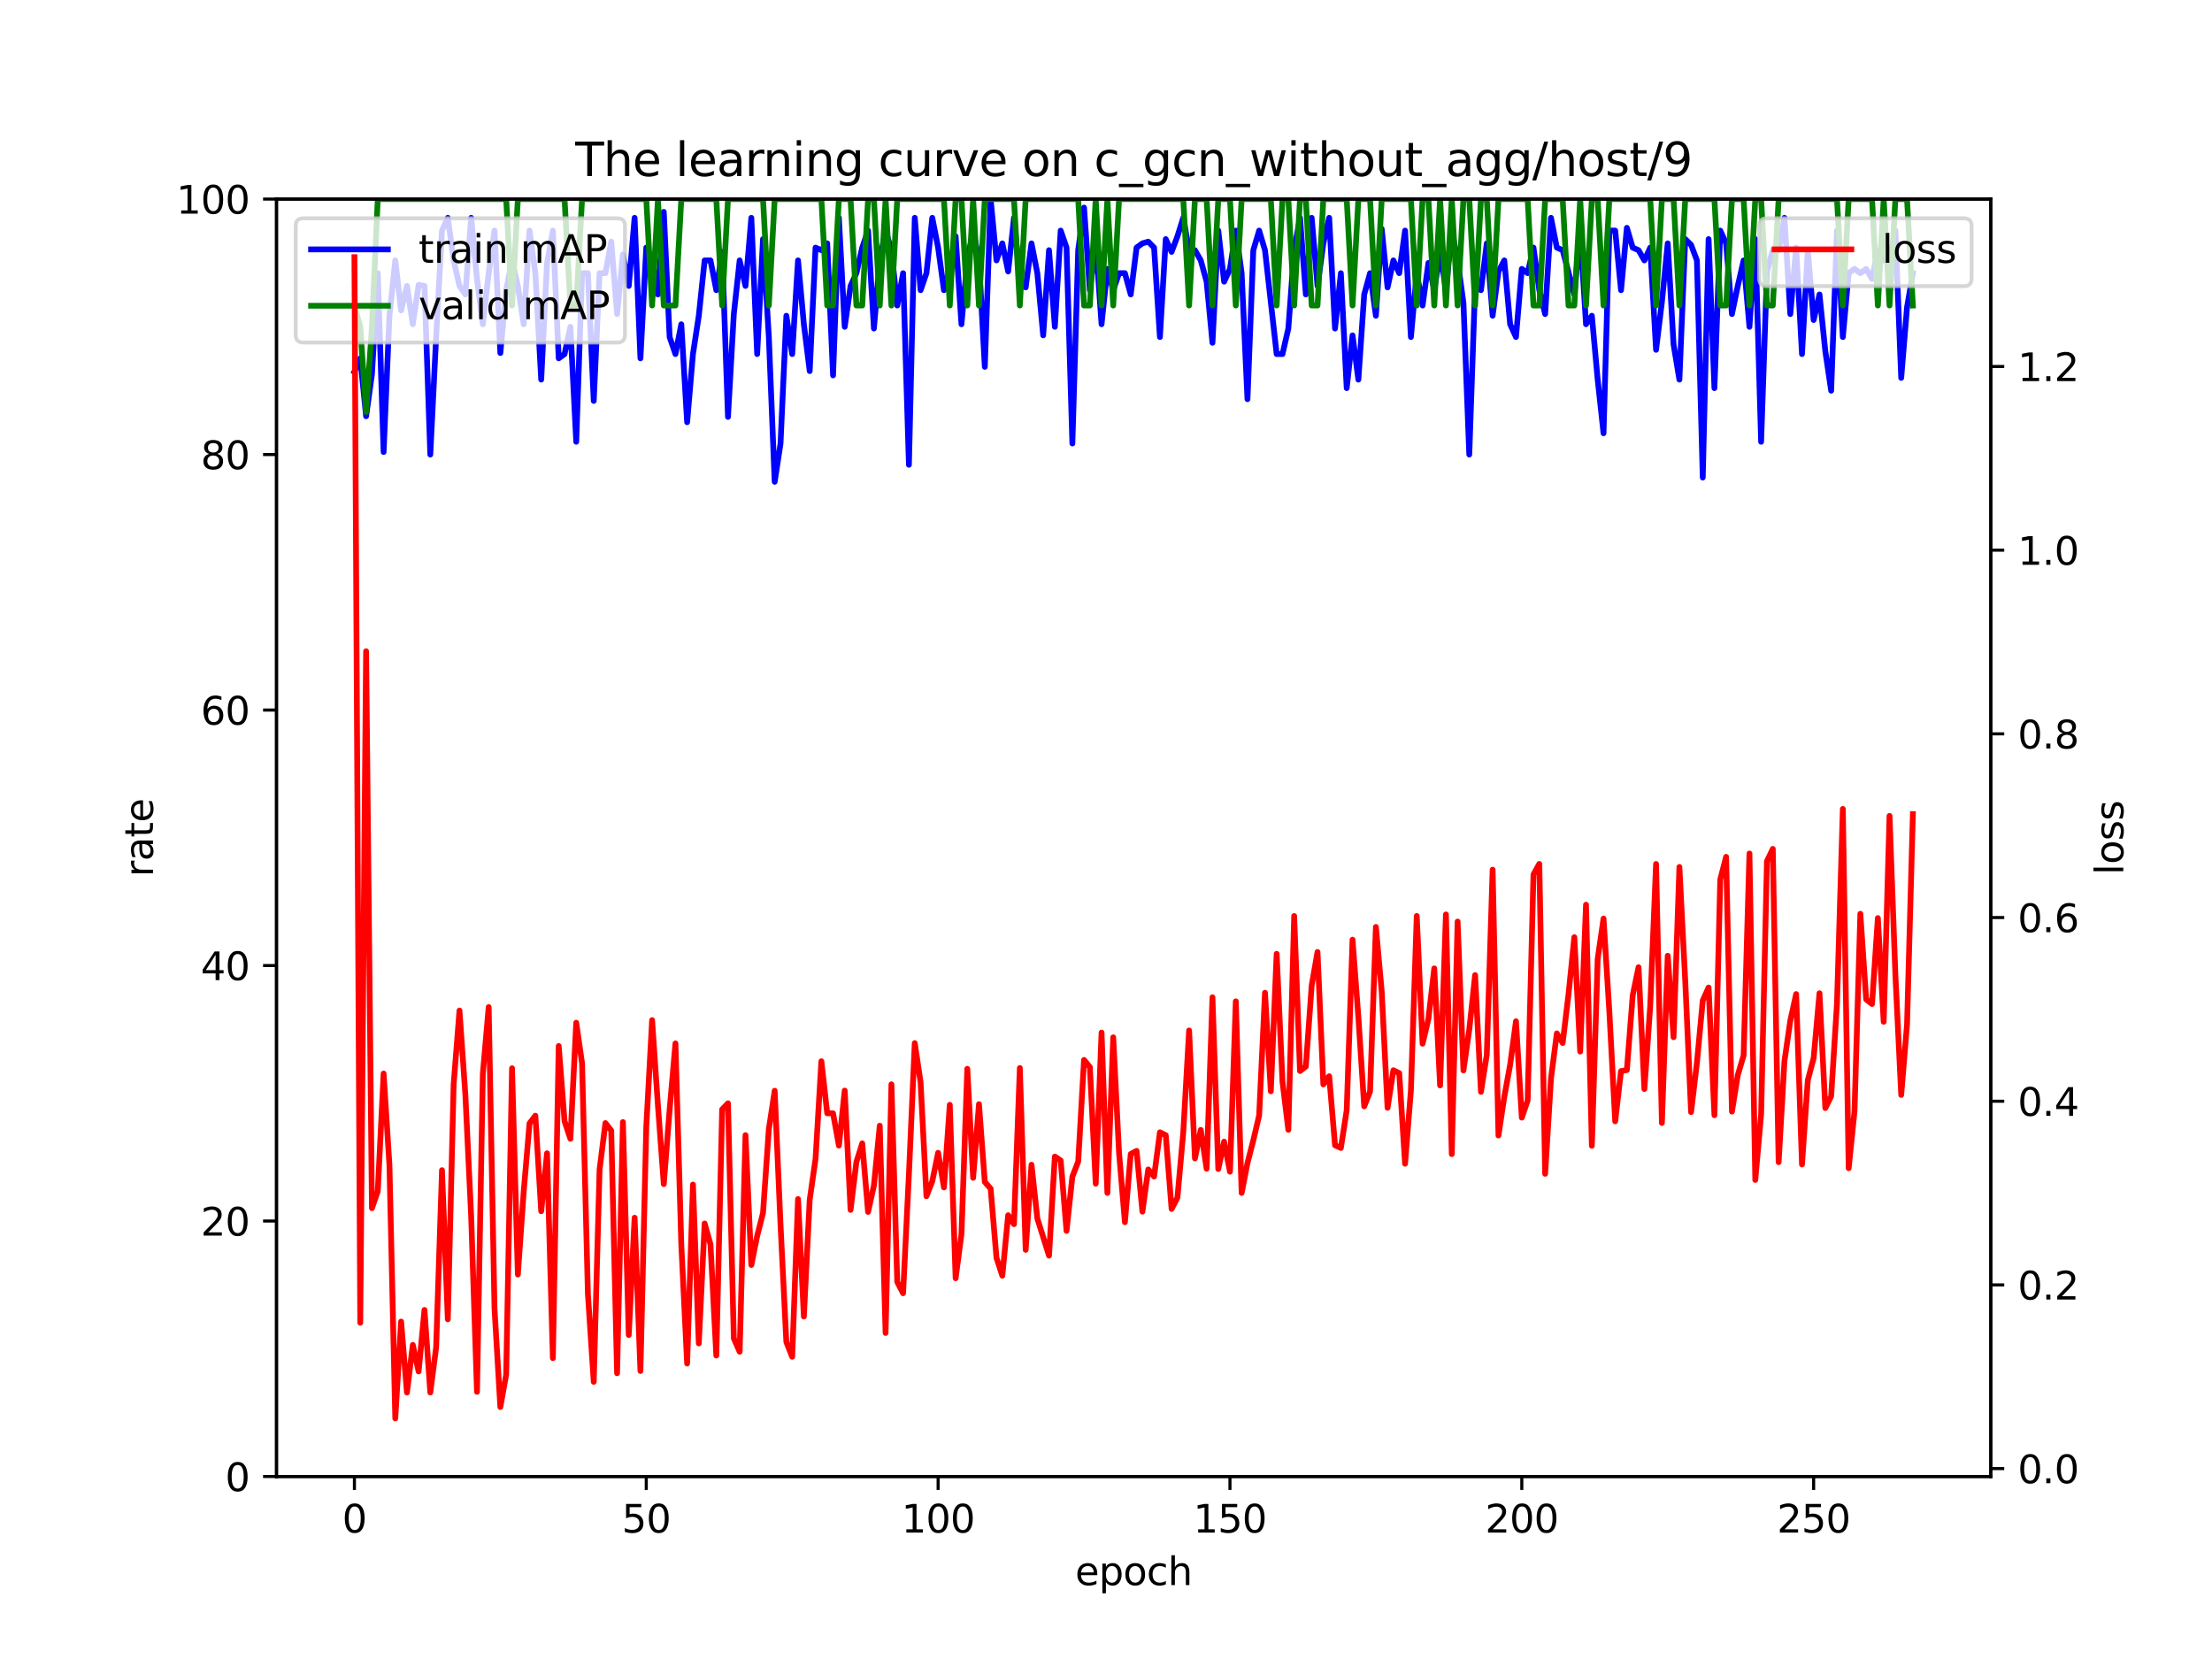 <?xml version="1.0" encoding="utf-8" standalone="no"?>
<!DOCTYPE svg PUBLIC "-//W3C//DTD SVG 1.1//EN"
  "http://www.w3.org/Graphics/SVG/1.1/DTD/svg11.dtd">
<svg xmlns:xlink="http://www.w3.org/1999/xlink" width="576pt" height="432pt" viewBox="0 0 576 432" xmlns="http://www.w3.org/2000/svg" version="1.1">
 <defs>
  <style type="text/css">*{stroke-linejoin: round; stroke-linecap: butt}</style>
 </defs>
 <g id="figure_1">
  <g id="patch_1">
   <path d="M 0 432 
L 576 432 
L 576 0 
L 0 0 
z
" style="fill: #ffffff"/>
  </g>
  <g id="axes_1">
   <g id="patch_2">
    <path d="M 72 384.48 
L 518.4 384.48 
L 518.4 51.84 
L 72 51.84 
z
" style="fill: #ffffff"/>
   </g>
   <g id="matplotlib.axis_1">
    <g id="xtick_1">
     <g id="line2d_1">
      <defs>
       <path id="m9aa70eac2b" d="M 0 0 
L 0 3.5 
" style="stroke: #000000; stroke-width: 0.8"/>
      </defs>
      <g>
       <use xlink:href="#m9aa70eac2b" x="92.291" y="384.48" style="stroke: #000000; stroke-width: 0.8"/>
      </g>
     </g>
     <g id="text_1">
      <!-- 0 -->
      <g transform="translate(89.11 399.078) scale(0.1 -0.1)">
       <defs>
        <path id="DejaVuSans-30" d="M 2034 4250 
Q 1547 4250 1301 3770 
Q 1056 3291 1056 2328 
Q 1056 1369 1301 889 
Q 1547 409 2034 409 
Q 2525 409 2770 889 
Q 3016 1369 3016 2328 
Q 3016 3291 2770 3770 
Q 2525 4250 2034 4250 
z
M 2034 4750 
Q 2819 4750 3233 4129 
Q 3647 3509 3647 2328 
Q 3647 1150 3233 529 
Q 2819 -91 2034 -91 
Q 1250 -91 836 529 
Q 422 1150 422 2328 
Q 422 3509 836 4129 
Q 1250 4750 2034 4750 
z
" transform="scale(0.016)"/>
       </defs>
       <use xlink:href="#DejaVuSans-30"/>
      </g>
     </g>
    </g>
    <g id="xtick_2">
     <g id="line2d_2">
      <g>
       <use xlink:href="#m9aa70eac2b" x="168.287" y="384.48" style="stroke: #000000; stroke-width: 0.8"/>
      </g>
     </g>
     <g id="text_2">
      <!-- 50 -->
      <g transform="translate(161.924 399.078) scale(0.1 -0.1)">
       <defs>
        <path id="DejaVuSans-35" d="M 691 4666 
L 3169 4666 
L 3169 4134 
L 1269 4134 
L 1269 2991 
Q 1406 3038 1543 3061 
Q 1681 3084 1819 3084 
Q 2600 3084 3056 2656 
Q 3513 2228 3513 1497 
Q 3513 744 3044 326 
Q 2575 -91 1722 -91 
Q 1428 -91 1123 -41 
Q 819 9 494 109 
L 494 744 
Q 775 591 1075 516 
Q 1375 441 1709 441 
Q 2250 441 2565 725 
Q 2881 1009 2881 1497 
Q 2881 1984 2565 2268 
Q 2250 2553 1709 2553 
Q 1456 2553 1204 2497 
Q 953 2441 691 2322 
L 691 4666 
z
" transform="scale(0.016)"/>
       </defs>
       <use xlink:href="#DejaVuSans-35"/>
       <use xlink:href="#DejaVuSans-30" x="63.623"/>
      </g>
     </g>
    </g>
    <g id="xtick_3">
     <g id="line2d_3">
      <g>
       <use xlink:href="#m9aa70eac2b" x="244.283" y="384.48" style="stroke: #000000; stroke-width: 0.8"/>
      </g>
     </g>
     <g id="text_3">
      <!-- 100 -->
      <g transform="translate(234.739 399.078) scale(0.1 -0.1)">
       <defs>
        <path id="DejaVuSans-31" d="M 794 531 
L 1825 531 
L 1825 4091 
L 703 3866 
L 703 4441 
L 1819 4666 
L 2450 4666 
L 2450 531 
L 3481 531 
L 3481 0 
L 794 0 
L 794 531 
z
" transform="scale(0.016)"/>
       </defs>
       <use xlink:href="#DejaVuSans-31"/>
       <use xlink:href="#DejaVuSans-30" x="63.623"/>
       <use xlink:href="#DejaVuSans-30" x="127.246"/>
      </g>
     </g>
    </g>
    <g id="xtick_4">
     <g id="line2d_4">
      <g>
       <use xlink:href="#m9aa70eac2b" x="320.279" y="384.48" style="stroke: #000000; stroke-width: 0.8"/>
      </g>
     </g>
     <g id="text_4">
      <!-- 150 -->
      <g transform="translate(310.735 399.078) scale(0.1 -0.1)">
       <use xlink:href="#DejaVuSans-31"/>
       <use xlink:href="#DejaVuSans-35" x="63.623"/>
       <use xlink:href="#DejaVuSans-30" x="127.246"/>
      </g>
     </g>
    </g>
    <g id="xtick_5">
     <g id="line2d_5">
      <g>
       <use xlink:href="#m9aa70eac2b" x="396.275" y="384.48" style="stroke: #000000; stroke-width: 0.8"/>
      </g>
     </g>
     <g id="text_5">
      <!-- 200 -->
      <g transform="translate(386.731 399.078) scale(0.1 -0.1)">
       <defs>
        <path id="DejaVuSans-32" d="M 1228 531 
L 3431 531 
L 3431 0 
L 469 0 
L 469 531 
Q 828 903 1448 1529 
Q 2069 2156 2228 2338 
Q 2531 2678 2651 2914 
Q 2772 3150 2772 3378 
Q 2772 3750 2511 3984 
Q 2250 4219 1831 4219 
Q 1534 4219 1204 4116 
Q 875 4013 500 3803 
L 500 4441 
Q 881 4594 1212 4672 
Q 1544 4750 1819 4750 
Q 2544 4750 2975 4387 
Q 3406 4025 3406 3419 
Q 3406 3131 3298 2873 
Q 3191 2616 2906 2266 
Q 2828 2175 2409 1742 
Q 1991 1309 1228 531 
z
" transform="scale(0.016)"/>
       </defs>
       <use xlink:href="#DejaVuSans-32"/>
       <use xlink:href="#DejaVuSans-30" x="63.623"/>
       <use xlink:href="#DejaVuSans-30" x="127.246"/>
      </g>
     </g>
    </g>
    <g id="xtick_6">
     <g id="line2d_6">
      <g>
       <use xlink:href="#m9aa70eac2b" x="472.27" y="384.48" style="stroke: #000000; stroke-width: 0.8"/>
      </g>
     </g>
     <g id="text_6">
      <!-- 250 -->
      <g transform="translate(462.727 399.078) scale(0.1 -0.1)">
       <use xlink:href="#DejaVuSans-32"/>
       <use xlink:href="#DejaVuSans-35" x="63.623"/>
       <use xlink:href="#DejaVuSans-30" x="127.246"/>
      </g>
     </g>
    </g>
    <g id="text_7">
     <!-- epoch -->
     <g transform="translate(279.972 412.757) scale(0.1 -0.1)">
      <defs>
       <path id="DejaVuSans-65" d="M 3597 1894 
L 3597 1613 
L 953 1613 
Q 991 1019 1311 708 
Q 1631 397 2203 397 
Q 2534 397 2845 478 
Q 3156 559 3463 722 
L 3463 178 
Q 3153 47 2828 -22 
Q 2503 -91 2169 -91 
Q 1331 -91 842 396 
Q 353 884 353 1716 
Q 353 2575 817 3079 
Q 1281 3584 2069 3584 
Q 2775 3584 3186 3129 
Q 3597 2675 3597 1894 
z
M 3022 2063 
Q 3016 2534 2758 2815 
Q 2500 3097 2075 3097 
Q 1594 3097 1305 2825 
Q 1016 2553 972 2059 
L 3022 2063 
z
" transform="scale(0.016)"/>
       <path id="DejaVuSans-70" d="M 1159 525 
L 1159 -1331 
L 581 -1331 
L 581 3500 
L 1159 3500 
L 1159 2969 
Q 1341 3281 1617 3432 
Q 1894 3584 2278 3584 
Q 2916 3584 3314 3078 
Q 3713 2572 3713 1747 
Q 3713 922 3314 415 
Q 2916 -91 2278 -91 
Q 1894 -91 1617 61 
Q 1341 213 1159 525 
z
M 3116 1747 
Q 3116 2381 2855 2742 
Q 2594 3103 2138 3103 
Q 1681 3103 1420 2742 
Q 1159 2381 1159 1747 
Q 1159 1113 1420 752 
Q 1681 391 2138 391 
Q 2594 391 2855 752 
Q 3116 1113 3116 1747 
z
" transform="scale(0.016)"/>
       <path id="DejaVuSans-6f" d="M 1959 3097 
Q 1497 3097 1228 2736 
Q 959 2375 959 1747 
Q 959 1119 1226 758 
Q 1494 397 1959 397 
Q 2419 397 2687 759 
Q 2956 1122 2956 1747 
Q 2956 2369 2687 2733 
Q 2419 3097 1959 3097 
z
M 1959 3584 
Q 2709 3584 3137 3096 
Q 3566 2609 3566 1747 
Q 3566 888 3137 398 
Q 2709 -91 1959 -91 
Q 1206 -91 779 398 
Q 353 888 353 1747 
Q 353 2609 779 3096 
Q 1206 3584 1959 3584 
z
" transform="scale(0.016)"/>
       <path id="DejaVuSans-63" d="M 3122 3366 
L 3122 2828 
Q 2878 2963 2633 3030 
Q 2388 3097 2138 3097 
Q 1578 3097 1268 2742 
Q 959 2388 959 1747 
Q 959 1106 1268 751 
Q 1578 397 2138 397 
Q 2388 397 2633 464 
Q 2878 531 3122 666 
L 3122 134 
Q 2881 22 2623 -34 
Q 2366 -91 2075 -91 
Q 1284 -91 818 406 
Q 353 903 353 1747 
Q 353 2603 823 3093 
Q 1294 3584 2113 3584 
Q 2378 3584 2631 3529 
Q 2884 3475 3122 3366 
z
" transform="scale(0.016)"/>
       <path id="DejaVuSans-68" d="M 3513 2113 
L 3513 0 
L 2938 0 
L 2938 2094 
Q 2938 2591 2744 2837 
Q 2550 3084 2163 3084 
Q 1697 3084 1428 2787 
Q 1159 2491 1159 1978 
L 1159 0 
L 581 0 
L 581 4863 
L 1159 4863 
L 1159 2956 
Q 1366 3272 1645 3428 
Q 1925 3584 2291 3584 
Q 2894 3584 3203 3211 
Q 3513 2838 3513 2113 
z
" transform="scale(0.016)"/>
      </defs>
      <use xlink:href="#DejaVuSans-65"/>
      <use xlink:href="#DejaVuSans-70" x="61.523"/>
      <use xlink:href="#DejaVuSans-6f" x="125"/>
      <use xlink:href="#DejaVuSans-63" x="186.182"/>
      <use xlink:href="#DejaVuSans-68" x="241.162"/>
     </g>
    </g>
   </g>
   <g id="matplotlib.axis_2">
    <g id="ytick_1">
     <g id="line2d_7">
      <defs>
       <path id="m0bfce24c4f" d="M 0 0 
L -3.5 0 
" style="stroke: #000000; stroke-width: 0.8"/>
      </defs>
      <g>
       <use xlink:href="#m0bfce24c4f" x="72" y="384.48" style="stroke: #000000; stroke-width: 0.8"/>
      </g>
     </g>
     <g id="text_8">
      <!-- 0 -->
      <g transform="translate(58.638 388.279) scale(0.1 -0.1)">
       <use xlink:href="#DejaVuSans-30"/>
      </g>
     </g>
    </g>
    <g id="ytick_2">
     <g id="line2d_8">
      <g>
       <use xlink:href="#m0bfce24c4f" x="72" y="317.952" style="stroke: #000000; stroke-width: 0.8"/>
      </g>
     </g>
     <g id="text_9">
      <!-- 20 -->
      <g transform="translate(52.275 321.751) scale(0.1 -0.1)">
       <use xlink:href="#DejaVuSans-32"/>
       <use xlink:href="#DejaVuSans-30" x="63.623"/>
      </g>
     </g>
    </g>
    <g id="ytick_3">
     <g id="line2d_9">
      <g>
       <use xlink:href="#m0bfce24c4f" x="72" y="251.424" style="stroke: #000000; stroke-width: 0.8"/>
      </g>
     </g>
     <g id="text_10">
      <!-- 40 -->
      <g transform="translate(52.275 255.223) scale(0.1 -0.1)">
       <defs>
        <path id="DejaVuSans-34" d="M 2419 4116 
L 825 1625 
L 2419 1625 
L 2419 4116 
z
M 2253 4666 
L 3047 4666 
L 3047 1625 
L 3713 1625 
L 3713 1100 
L 3047 1100 
L 3047 0 
L 2419 0 
L 2419 1100 
L 313 1100 
L 313 1709 
L 2253 4666 
z
" transform="scale(0.016)"/>
       </defs>
       <use xlink:href="#DejaVuSans-34"/>
       <use xlink:href="#DejaVuSans-30" x="63.623"/>
      </g>
     </g>
    </g>
    <g id="ytick_4">
     <g id="line2d_10">
      <g>
       <use xlink:href="#m0bfce24c4f" x="72" y="184.896" style="stroke: #000000; stroke-width: 0.8"/>
      </g>
     </g>
     <g id="text_11">
      <!-- 60 -->
      <g transform="translate(52.275 188.695) scale(0.1 -0.1)">
       <defs>
        <path id="DejaVuSans-36" d="M 2113 2584 
Q 1688 2584 1439 2293 
Q 1191 2003 1191 1497 
Q 1191 994 1439 701 
Q 1688 409 2113 409 
Q 2538 409 2786 701 
Q 3034 994 3034 1497 
Q 3034 2003 2786 2293 
Q 2538 2584 2113 2584 
z
M 3366 4563 
L 3366 3988 
Q 3128 4100 2886 4159 
Q 2644 4219 2406 4219 
Q 1781 4219 1451 3797 
Q 1122 3375 1075 2522 
Q 1259 2794 1537 2939 
Q 1816 3084 2150 3084 
Q 2853 3084 3261 2657 
Q 3669 2231 3669 1497 
Q 3669 778 3244 343 
Q 2819 -91 2113 -91 
Q 1303 -91 875 529 
Q 447 1150 447 2328 
Q 447 3434 972 4092 
Q 1497 4750 2381 4750 
Q 2619 4750 2861 4703 
Q 3103 4656 3366 4563 
z
" transform="scale(0.016)"/>
       </defs>
       <use xlink:href="#DejaVuSans-36"/>
       <use xlink:href="#DejaVuSans-30" x="63.623"/>
      </g>
     </g>
    </g>
    <g id="ytick_5">
     <g id="line2d_11">
      <g>
       <use xlink:href="#m0bfce24c4f" x="72" y="118.368" style="stroke: #000000; stroke-width: 0.8"/>
      </g>
     </g>
     <g id="text_12">
      <!-- 80 -->
      <g transform="translate(52.275 122.167) scale(0.1 -0.1)">
       <defs>
        <path id="DejaVuSans-38" d="M 2034 2216 
Q 1584 2216 1326 1975 
Q 1069 1734 1069 1313 
Q 1069 891 1326 650 
Q 1584 409 2034 409 
Q 2484 409 2743 651 
Q 3003 894 3003 1313 
Q 3003 1734 2745 1975 
Q 2488 2216 2034 2216 
z
M 1403 2484 
Q 997 2584 770 2862 
Q 544 3141 544 3541 
Q 544 4100 942 4425 
Q 1341 4750 2034 4750 
Q 2731 4750 3128 4425 
Q 3525 4100 3525 3541 
Q 3525 3141 3298 2862 
Q 3072 2584 2669 2484 
Q 3125 2378 3379 2068 
Q 3634 1759 3634 1313 
Q 3634 634 3220 271 
Q 2806 -91 2034 -91 
Q 1263 -91 848 271 
Q 434 634 434 1313 
Q 434 1759 690 2068 
Q 947 2378 1403 2484 
z
M 1172 3481 
Q 1172 3119 1398 2916 
Q 1625 2713 2034 2713 
Q 2441 2713 2670 2916 
Q 2900 3119 2900 3481 
Q 2900 3844 2670 4047 
Q 2441 4250 2034 4250 
Q 1625 4250 1398 4047 
Q 1172 3844 1172 3481 
z
" transform="scale(0.016)"/>
       </defs>
       <use xlink:href="#DejaVuSans-38"/>
       <use xlink:href="#DejaVuSans-30" x="63.623"/>
      </g>
     </g>
    </g>
    <g id="ytick_6">
     <g id="line2d_12">
      <g>
       <use xlink:href="#m0bfce24c4f" x="72" y="51.84" style="stroke: #000000; stroke-width: 0.8"/>
      </g>
     </g>
     <g id="text_13">
      <!-- 100 -->
      <g transform="translate(45.913 55.639) scale(0.1 -0.1)">
       <use xlink:href="#DejaVuSans-31"/>
       <use xlink:href="#DejaVuSans-30" x="63.623"/>
       <use xlink:href="#DejaVuSans-30" x="127.246"/>
      </g>
     </g>
    </g>
    <g id="text_14">
     <!-- rate -->
     <g transform="translate(39.833 228.316) rotate(-90) scale(0.1 -0.1)">
      <defs>
       <path id="DejaVuSans-72" d="M 2631 2963 
Q 2534 3019 2420 3045 
Q 2306 3072 2169 3072 
Q 1681 3072 1420 2755 
Q 1159 2438 1159 1844 
L 1159 0 
L 581 0 
L 581 3500 
L 1159 3500 
L 1159 2956 
Q 1341 3275 1631 3429 
Q 1922 3584 2338 3584 
Q 2397 3584 2469 3576 
Q 2541 3569 2628 3553 
L 2631 2963 
z
" transform="scale(0.016)"/>
       <path id="DejaVuSans-61" d="M 2194 1759 
Q 1497 1759 1228 1600 
Q 959 1441 959 1056 
Q 959 750 1161 570 
Q 1363 391 1709 391 
Q 2188 391 2477 730 
Q 2766 1069 2766 1631 
L 2766 1759 
L 2194 1759 
z
M 3341 1997 
L 3341 0 
L 2766 0 
L 2766 531 
Q 2569 213 2275 61 
Q 1981 -91 1556 -91 
Q 1019 -91 701 211 
Q 384 513 384 1019 
Q 384 1609 779 1909 
Q 1175 2209 1959 2209 
L 2766 2209 
L 2766 2266 
Q 2766 2663 2505 2880 
Q 2244 3097 1772 3097 
Q 1472 3097 1187 3025 
Q 903 2953 641 2809 
L 641 3341 
Q 956 3463 1253 3523 
Q 1550 3584 1831 3584 
Q 2591 3584 2966 3190 
Q 3341 2797 3341 1997 
z
" transform="scale(0.016)"/>
       <path id="DejaVuSans-74" d="M 1172 4494 
L 1172 3500 
L 2356 3500 
L 2356 3053 
L 1172 3053 
L 1172 1153 
Q 1172 725 1289 603 
Q 1406 481 1766 481 
L 2356 481 
L 2356 0 
L 1766 0 
Q 1100 0 847 248 
Q 594 497 594 1153 
L 594 3053 
L 172 3053 
L 172 3500 
L 594 3500 
L 594 4494 
L 1172 4494 
z
" transform="scale(0.016)"/>
      </defs>
      <use xlink:href="#DejaVuSans-72"/>
      <use xlink:href="#DejaVuSans-61" x="41.113"/>
      <use xlink:href="#DejaVuSans-74" x="102.393"/>
      <use xlink:href="#DejaVuSans-65" x="141.602"/>
     </g>
    </g>
   </g>
   <g id="line2d_13">
    <path d="M 92.291 96.746 
L 93.811 93.309 
L 95.331 108.389 
L 96.851 97.467 
L 98.371 71.133 
L 99.891 117.703 
L 101.41 82.221 
L 102.93 67.807 
L 104.45 80.835 
L 105.97 74.46 
L 107.49 84.439 
L 109.01 74.182 
L 110.53 74.46 
L 112.05 118.368 
L 113.57 87.765 
L 115.09 60.045 
L 116.61 56.719 
L 118.13 67.807 
L 119.649 74.46 
L 121.169 76.677 
L 122.689 56.719 
L 124.209 72.63 
L 125.729 84.439 
L 127.249 71.133 
L 128.769 60.045 
L 130.289 91.923 
L 131.809 75.568 
L 133.329 67.807 
L 134.849 74.46 
L 136.369 84.439 
L 137.888 60.045 
L 139.408 71.133 
L 140.928 98.853 
L 142.448 68.472 
L 143.968 60.045 
L 145.488 93.309 
L 147.008 92.2 
L 148.528 85.104 
L 150.048 115.042 
L 151.568 71.133 
L 153.088 71.133 
L 154.608 104.397 
L 156.127 71.133 
L 157.647 71.133 
L 159.167 62.928 
L 160.687 81.778 
L 162.207 66.254 
L 163.727 74.46 
L 165.247 56.719 
L 166.767 93.309 
L 168.287 64.48 
L 169.807 67.807 
L 171.327 76.677 
L 172.847 55.166 
L 174.366 87.765 
L 175.886 92.2 
L 177.406 84.439 
L 178.926 109.941 
L 180.446 92.2 
L 181.966 82.221 
L 183.486 67.807 
L 185.006 67.807 
L 186.526 75.568 
L 188.046 65.589 
L 189.566 108.555 
L 191.086 81.778 
L 192.606 67.807 
L 194.125 74.46 
L 195.645 56.719 
L 197.165 92.2 
L 198.685 62.263 
L 200.205 87.765 
L 201.725 125.464 
L 203.245 115.485 
L 204.765 82.221 
L 206.285 92.2 
L 207.805 67.807 
L 209.325 84.439 
L 210.845 96.635 
L 212.364 64.48 
L 213.884 65.146 
L 215.404 63.372 
L 216.924 97.744 
L 218.444 56.719 
L 219.964 85.104 
L 221.484 74.46 
L 223.004 71.133 
L 224.524 64.48 
L 226.044 60.045 
L 227.564 85.548 
L 229.084 67.807 
L 230.603 60.045 
L 232.123 65.146 
L 233.643 79.56 
L 235.163 71.133 
L 236.683 121.029 
L 238.203 56.719 
L 239.723 75.568 
L 241.243 71.133 
L 242.763 56.719 
L 244.283 64.48 
L 245.803 75.568 
L 247.323 70.024 
L 248.842 61.542 
L 250.362 84.439 
L 251.882 67.807 
L 253.402 60.045 
L 254.922 67.807 
L 256.442 95.527 
L 257.962 51.84 
L 259.482 67.807 
L 261.002 63.372 
L 262.522 70.69 
L 264.042 56.719 
L 265.562 72.63 
L 267.082 74.848 
L 268.601 63.372 
L 270.121 71.133 
L 271.641 87.322 
L 273.161 65.146 
L 274.681 85.104 
L 276.201 60.045 
L 277.721 64.48 
L 279.241 115.485 
L 280.761 65.146 
L 282.281 54.058 
L 283.801 75.568 
L 285.321 62.928 
L 286.84 84.439 
L 288.36 70.024 
L 289.88 75.568 
L 291.4 71.133 
L 292.92 71.133 
L 294.44 76.677 
L 295.96 64.48 
L 297.48 63.372 
L 299 62.928 
L 300.52 64.48 
L 302.04 87.765 
L 303.56 62.263 
L 305.079 65.589 
L 306.599 61.542 
L 308.119 56.719 
L 309.639 65.146 
L 311.159 65.146 
L 312.679 67.807 
L 314.199 73.351 
L 315.719 89.262 
L 317.239 60.045 
L 318.759 73.351 
L 320.279 70.024 
L 321.799 60.045 
L 323.318 71.133 
L 324.838 103.954 
L 326.358 65.146 
L 327.878 60.045 
L 329.398 65.146 
L 332.438 92.2 
L 333.958 92.2 
L 335.478 85.548 
L 336.998 65.146 
L 338.518 56.719 
L 340.038 76.677 
L 341.558 56.719 
L 343.077 74.46 
L 344.597 63.372 
L 346.117 56.719 
L 347.637 85.548 
L 349.157 71.133 
L 350.677 101.071 
L 352.197 87.322 
L 353.717 98.853 
L 355.237 76.677 
L 356.757 71.133 
L 358.277 82.221 
L 359.797 59.602 
L 361.316 74.848 
L 362.836 67.807 
L 364.356 71.133 
L 365.876 60.045 
L 367.396 87.765 
L 368.916 71.133 
L 370.436 79.56 
L 371.956 68.472 
L 373.476 75.568 
L 374.996 65.589 
L 376.516 75.568 
L 378.036 60.045 
L 379.555 67.807 
L 381.075 78.895 
L 382.595 118.368 
L 384.115 74.46 
L 385.635 75.568 
L 387.155 63.372 
L 388.675 82.221 
L 390.195 70.69 
L 391.715 67.807 
L 393.235 84.439 
L 394.755 87.765 
L 396.275 70.024 
L 397.794 71.133 
L 399.314 64.48 
L 400.834 75.568 
L 402.354 81.778 
L 403.874 56.719 
L 405.394 64.48 
L 406.914 65.146 
L 409.954 76.677 
L 411.474 60.045 
L 412.994 84.439 
L 414.514 82.221 
L 416.034 98.853 
L 417.553 112.824 
L 419.073 60.045 
L 420.593 60.045 
L 422.113 75.568 
L 423.633 59.324 
L 425.153 64.48 
L 426.673 65.146 
L 428.193 67.807 
L 429.713 64.48 
L 431.233 91.092 
L 432.753 78.618 
L 434.273 63.372 
L 435.792 89.706 
L 437.312 98.853 
L 438.832 62.263 
L 440.352 63.76 
L 441.872 67.807 
L 443.392 124.356 
L 444.912 62.263 
L 446.432 101.071 
L 447.952 60.045 
L 449.472 63.372 
L 450.992 81.778 
L 452.512 74.46 
L 454.031 67.807 
L 455.551 85.104 
L 457.071 62.263 
L 458.591 115.042 
L 460.111 70.69 
L 461.631 65.146 
L 463.151 65.146 
L 464.671 56.719 
L 466.191 81.778 
L 467.711 64.48 
L 469.231 92.2 
L 470.751 65.146 
L 472.27 83.33 
L 473.79 76.677 
L 475.31 91.48 
L 476.83 101.736 
L 478.35 60.045 
L 479.87 87.765 
L 481.39 71.133 
L 482.91 70.024 
L 484.43 71.133 
L 485.95 70.024 
L 487.47 72.63 
L 488.99 65.146 
L 490.509 67.807 
L 492.029 67.807 
L 493.549 60.045 
L 495.069 98.41 
L 496.589 80.003 
L 498.109 71.133 
L 498.109 71.133 
" clip-path="url(#pa69b679204)" style="fill: none; stroke: #0000ff; stroke-width: 1.5; stroke-linecap: square"/>
   </g>
   <g id="line2d_14">
    <path d="M 92.291 79.56 
L 93.811 85.104 
L 95.331 107.28 
L 96.851 85.104 
L 98.371 51.84 
L 131.809 51.84 
L 133.329 79.56 
L 134.849 51.84 
L 147.008 51.84 
L 148.528 79.56 
L 150.048 79.56 
L 151.568 51.84 
L 168.287 51.84 
L 169.807 79.56 
L 171.327 51.84 
L 172.847 79.56 
L 175.886 79.56 
L 177.406 51.84 
L 186.526 51.84 
L 188.046 79.56 
L 189.566 51.84 
L 198.685 51.84 
L 200.205 79.56 
L 201.725 51.84 
L 213.884 51.84 
L 215.404 79.56 
L 216.924 79.56 
L 218.444 51.84 
L 221.484 51.84 
L 223.004 79.56 
L 224.524 79.56 
L 226.044 51.84 
L 227.564 51.84 
L 229.084 79.56 
L 230.603 51.84 
L 232.123 79.56 
L 233.643 51.84 
L 245.803 51.84 
L 247.323 79.56 
L 248.842 51.84 
L 250.362 51.84 
L 251.882 79.56 
L 253.402 51.84 
L 254.922 79.56 
L 256.442 51.84 
L 264.042 51.84 
L 265.562 79.56 
L 267.082 51.84 
L 280.761 51.84 
L 282.281 79.56 
L 283.801 79.56 
L 285.321 51.84 
L 286.84 79.56 
L 288.36 51.84 
L 289.88 79.56 
L 291.4 51.84 
L 308.119 51.84 
L 309.639 79.56 
L 311.159 51.84 
L 314.199 51.84 
L 315.719 79.56 
L 317.239 51.84 
L 320.279 51.84 
L 321.799 79.56 
L 323.318 51.84 
L 330.918 51.84 
L 332.438 79.56 
L 333.958 51.84 
L 335.478 51.84 
L 336.998 79.56 
L 338.518 51.84 
L 340.038 51.84 
L 341.558 79.56 
L 343.077 79.56 
L 344.597 51.84 
L 350.677 51.84 
L 352.197 79.56 
L 353.717 51.84 
L 356.757 51.84 
L 358.277 79.56 
L 359.797 51.84 
L 367.396 51.84 
L 368.916 79.56 
L 370.436 51.84 
L 371.956 51.84 
L 373.476 79.56 
L 374.996 51.84 
L 376.516 79.56 
L 378.036 51.84 
L 379.555 79.56 
L 381.075 51.84 
L 382.595 51.84 
L 384.115 79.56 
L 385.635 51.84 
L 387.155 51.84 
L 388.675 79.56 
L 390.195 51.84 
L 397.794 51.84 
L 399.314 79.56 
L 400.834 79.56 
L 402.354 51.84 
L 406.914 51.84 
L 408.434 79.56 
L 409.954 79.56 
L 411.474 51.84 
L 412.994 79.56 
L 414.514 51.84 
L 416.034 51.84 
L 417.553 79.56 
L 419.073 51.84 
L 429.713 51.84 
L 431.233 79.56 
L 432.753 51.84 
L 435.792 51.84 
L 437.312 79.56 
L 438.832 51.84 
L 446.432 51.84 
L 447.952 79.56 
L 449.472 79.56 
L 450.992 51.84 
L 454.031 51.84 
L 455.551 79.56 
L 457.071 51.84 
L 458.591 51.84 
L 460.111 79.56 
L 461.631 79.56 
L 463.151 51.84 
L 478.35 51.84 
L 479.87 79.56 
L 481.39 51.84 
L 487.47 51.84 
L 488.99 79.56 
L 490.509 51.84 
L 492.029 79.56 
L 493.549 51.84 
L 496.589 51.84 
L 498.109 79.56 
L 498.109 79.56 
" clip-path="url(#pa69b679204)" style="fill: none; stroke: #008000; stroke-width: 1.5; stroke-linecap: square"/>
   </g>
   <g id="patch_3">
    <path d="M 72 384.48 
L 72 51.84 
" style="fill: none; stroke: #000000; stroke-width: 0.8; stroke-linejoin: miter; stroke-linecap: square"/>
   </g>
   <g id="patch_4">
    <path d="M 518.4 384.48 
L 518.4 51.84 
" style="fill: none; stroke: #000000; stroke-width: 0.8; stroke-linejoin: miter; stroke-linecap: square"/>
   </g>
   <g id="patch_5">
    <path d="M 72 384.48 
L 518.4 384.48 
" style="fill: none; stroke: #000000; stroke-width: 0.8; stroke-linejoin: miter; stroke-linecap: square"/>
   </g>
   <g id="patch_6">
    <path d="M 72 51.84 
L 518.4 51.84 
" style="fill: none; stroke: #000000; stroke-width: 0.8; stroke-linejoin: miter; stroke-linecap: square"/>
   </g>
   <g id="legend_1">
    <g id="patch_7">
     <path d="M 79 89.196 
L 160.741 89.196 
Q 162.741 89.196 162.741 87.196 
L 162.741 58.84 
Q 162.741 56.84 160.741 56.84 
L 79 56.84 
Q 77 56.84 77 58.84 
L 77 87.196 
Q 77 89.196 79 89.196 
z
" style="fill: #ffffff; opacity: 0.8; stroke: #cccccc; stroke-linejoin: miter"/>
    </g>
    <g id="line2d_15">
     <path d="M 81 64.938 
L 91 64.938 
L 101 64.938 
" style="fill: none; stroke: #0000ff; stroke-width: 1.5; stroke-linecap: square"/>
    </g>
    <g id="text_15">
     <!-- train mAP -->
     <g transform="translate(109 68.438) scale(0.1 -0.1)">
      <defs>
       <path id="DejaVuSans-69" d="M 603 3500 
L 1178 3500 
L 1178 0 
L 603 0 
L 603 3500 
z
M 603 4863 
L 1178 4863 
L 1178 4134 
L 603 4134 
L 603 4863 
z
" transform="scale(0.016)"/>
       <path id="DejaVuSans-6e" d="M 3513 2113 
L 3513 0 
L 2938 0 
L 2938 2094 
Q 2938 2591 2744 2837 
Q 2550 3084 2163 3084 
Q 1697 3084 1428 2787 
Q 1159 2491 1159 1978 
L 1159 0 
L 581 0 
L 581 3500 
L 1159 3500 
L 1159 2956 
Q 1366 3272 1645 3428 
Q 1925 3584 2291 3584 
Q 2894 3584 3203 3211 
Q 3513 2838 3513 2113 
z
" transform="scale(0.016)"/>
       <path id="DejaVuSans-20" transform="scale(0.016)"/>
       <path id="DejaVuSans-6d" d="M 3328 2828 
Q 3544 3216 3844 3400 
Q 4144 3584 4550 3584 
Q 5097 3584 5394 3201 
Q 5691 2819 5691 2113 
L 5691 0 
L 5113 0 
L 5113 2094 
Q 5113 2597 4934 2840 
Q 4756 3084 4391 3084 
Q 3944 3084 3684 2787 
Q 3425 2491 3425 1978 
L 3425 0 
L 2847 0 
L 2847 2094 
Q 2847 2600 2669 2842 
Q 2491 3084 2119 3084 
Q 1678 3084 1418 2786 
Q 1159 2488 1159 1978 
L 1159 0 
L 581 0 
L 581 3500 
L 1159 3500 
L 1159 2956 
Q 1356 3278 1631 3431 
Q 1906 3584 2284 3584 
Q 2666 3584 2933 3390 
Q 3200 3197 3328 2828 
z
" transform="scale(0.016)"/>
       <path id="DejaVuSans-41" d="M 2188 4044 
L 1331 1722 
L 3047 1722 
L 2188 4044 
z
M 1831 4666 
L 2547 4666 
L 4325 0 
L 3669 0 
L 3244 1197 
L 1141 1197 
L 716 0 
L 50 0 
L 1831 4666 
z
" transform="scale(0.016)"/>
       <path id="DejaVuSans-50" d="M 1259 4147 
L 1259 2394 
L 2053 2394 
Q 2494 2394 2734 2622 
Q 2975 2850 2975 3272 
Q 2975 3691 2734 3919 
Q 2494 4147 2053 4147 
L 1259 4147 
z
M 628 4666 
L 2053 4666 
Q 2838 4666 3239 4311 
Q 3641 3956 3641 3272 
Q 3641 2581 3239 2228 
Q 2838 1875 2053 1875 
L 1259 1875 
L 1259 0 
L 628 0 
L 628 4666 
z
" transform="scale(0.016)"/>
      </defs>
      <use xlink:href="#DejaVuSans-74"/>
      <use xlink:href="#DejaVuSans-72" x="39.209"/>
      <use xlink:href="#DejaVuSans-61" x="80.322"/>
      <use xlink:href="#DejaVuSans-69" x="141.602"/>
      <use xlink:href="#DejaVuSans-6e" x="169.385"/>
      <use xlink:href="#DejaVuSans-20" x="232.764"/>
      <use xlink:href="#DejaVuSans-6d" x="264.551"/>
      <use xlink:href="#DejaVuSans-41" x="361.963"/>
      <use xlink:href="#DejaVuSans-50" x="430.371"/>
     </g>
    </g>
    <g id="line2d_16">
     <path d="M 81 79.617 
L 91 79.617 
L 101 79.617 
" style="fill: none; stroke: #008000; stroke-width: 1.5; stroke-linecap: square"/>
    </g>
    <g id="text_16">
     <!-- valid mAP -->
     <g transform="translate(109 83.117) scale(0.1 -0.1)">
      <defs>
       <path id="DejaVuSans-76" d="M 191 3500 
L 800 3500 
L 1894 563 
L 2988 3500 
L 3597 3500 
L 2284 0 
L 1503 0 
L 191 3500 
z
" transform="scale(0.016)"/>
       <path id="DejaVuSans-6c" d="M 603 4863 
L 1178 4863 
L 1178 0 
L 603 0 
L 603 4863 
z
" transform="scale(0.016)"/>
       <path id="DejaVuSans-64" d="M 2906 2969 
L 2906 4863 
L 3481 4863 
L 3481 0 
L 2906 0 
L 2906 525 
Q 2725 213 2448 61 
Q 2172 -91 1784 -91 
Q 1150 -91 751 415 
Q 353 922 353 1747 
Q 353 2572 751 3078 
Q 1150 3584 1784 3584 
Q 2172 3584 2448 3432 
Q 2725 3281 2906 2969 
z
M 947 1747 
Q 947 1113 1208 752 
Q 1469 391 1925 391 
Q 2381 391 2643 752 
Q 2906 1113 2906 1747 
Q 2906 2381 2643 2742 
Q 2381 3103 1925 3103 
Q 1469 3103 1208 2742 
Q 947 2381 947 1747 
z
" transform="scale(0.016)"/>
      </defs>
      <use xlink:href="#DejaVuSans-76"/>
      <use xlink:href="#DejaVuSans-61" x="59.18"/>
      <use xlink:href="#DejaVuSans-6c" x="120.459"/>
      <use xlink:href="#DejaVuSans-69" x="148.242"/>
      <use xlink:href="#DejaVuSans-64" x="176.025"/>
      <use xlink:href="#DejaVuSans-20" x="239.502"/>
      <use xlink:href="#DejaVuSans-6d" x="271.289"/>
      <use xlink:href="#DejaVuSans-41" x="368.701"/>
      <use xlink:href="#DejaVuSans-50" x="437.109"/>
     </g>
    </g>
   </g>
  </g>
  <g id="axes_2">
   <g id="matplotlib.axis_3">
    <g id="ytick_7">
     <g id="line2d_17">
      <defs>
       <path id="m183dd8030e" d="M 0 0 
L 3.5 0 
" style="stroke: #000000; stroke-width: 0.8"/>
      </defs>
      <g>
       <use xlink:href="#m183dd8030e" x="518.4" y="382.421" style="stroke: #000000; stroke-width: 0.8"/>
      </g>
     </g>
     <g id="text_17">
      <!-- 0.0 -->
      <g transform="translate(525.4 386.22) scale(0.1 -0.1)">
       <defs>
        <path id="DejaVuSans-2e" d="M 684 794 
L 1344 794 
L 1344 0 
L 684 0 
L 684 794 
z
" transform="scale(0.016)"/>
       </defs>
       <use xlink:href="#DejaVuSans-30"/>
       <use xlink:href="#DejaVuSans-2e" x="63.623"/>
       <use xlink:href="#DejaVuSans-30" x="95.41"/>
      </g>
     </g>
    </g>
    <g id="ytick_8">
     <g id="line2d_18">
      <g>
       <use xlink:href="#m183dd8030e" x="518.4" y="334.59" style="stroke: #000000; stroke-width: 0.8"/>
      </g>
     </g>
     <g id="text_18">
      <!-- 0.2 -->
      <g transform="translate(525.4 338.389) scale(0.1 -0.1)">
       <use xlink:href="#DejaVuSans-30"/>
       <use xlink:href="#DejaVuSans-2e" x="63.623"/>
       <use xlink:href="#DejaVuSans-32" x="95.41"/>
      </g>
     </g>
    </g>
    <g id="ytick_9">
     <g id="line2d_19">
      <g>
       <use xlink:href="#m183dd8030e" x="518.4" y="286.759" style="stroke: #000000; stroke-width: 0.8"/>
      </g>
     </g>
     <g id="text_19">
      <!-- 0.4 -->
      <g transform="translate(525.4 290.558) scale(0.1 -0.1)">
       <use xlink:href="#DejaVuSans-30"/>
       <use xlink:href="#DejaVuSans-2e" x="63.623"/>
       <use xlink:href="#DejaVuSans-34" x="95.41"/>
      </g>
     </g>
    </g>
    <g id="ytick_10">
     <g id="line2d_20">
      <g>
       <use xlink:href="#m183dd8030e" x="518.4" y="238.928" style="stroke: #000000; stroke-width: 0.8"/>
      </g>
     </g>
     <g id="text_20">
      <!-- 0.6 -->
      <g transform="translate(525.4 242.727) scale(0.1 -0.1)">
       <use xlink:href="#DejaVuSans-30"/>
       <use xlink:href="#DejaVuSans-2e" x="63.623"/>
       <use xlink:href="#DejaVuSans-36" x="95.41"/>
      </g>
     </g>
    </g>
    <g id="ytick_11">
     <g id="line2d_21">
      <g>
       <use xlink:href="#m183dd8030e" x="518.4" y="191.097" style="stroke: #000000; stroke-width: 0.8"/>
      </g>
     </g>
     <g id="text_21">
      <!-- 0.8 -->
      <g transform="translate(525.4 194.896) scale(0.1 -0.1)">
       <use xlink:href="#DejaVuSans-30"/>
       <use xlink:href="#DejaVuSans-2e" x="63.623"/>
       <use xlink:href="#DejaVuSans-38" x="95.41"/>
      </g>
     </g>
    </g>
    <g id="ytick_12">
     <g id="line2d_22">
      <g>
       <use xlink:href="#m183dd8030e" x="518.4" y="143.266" style="stroke: #000000; stroke-width: 0.8"/>
      </g>
     </g>
     <g id="text_22">
      <!-- 1.0 -->
      <g transform="translate(525.4 147.066) scale(0.1 -0.1)">
       <use xlink:href="#DejaVuSans-31"/>
       <use xlink:href="#DejaVuSans-2e" x="63.623"/>
       <use xlink:href="#DejaVuSans-30" x="95.41"/>
      </g>
     </g>
    </g>
    <g id="ytick_13">
     <g id="line2d_23">
      <g>
       <use xlink:href="#m183dd8030e" x="518.4" y="95.435" style="stroke: #000000; stroke-width: 0.8"/>
      </g>
     </g>
     <g id="text_23">
      <!-- 1.2 -->
      <g transform="translate(525.4 99.235) scale(0.1 -0.1)">
       <use xlink:href="#DejaVuSans-31"/>
       <use xlink:href="#DejaVuSans-2e" x="63.623"/>
       <use xlink:href="#DejaVuSans-32" x="95.41"/>
      </g>
     </g>
    </g>
    <g id="text_24">
     <!-- loss -->
     <g transform="translate(552.902 227.818) rotate(-90) scale(0.1 -0.1)">
      <defs>
       <path id="DejaVuSans-73" d="M 2834 3397 
L 2834 2853 
Q 2591 2978 2328 3040 
Q 2066 3103 1784 3103 
Q 1356 3103 1142 2972 
Q 928 2841 928 2578 
Q 928 2378 1081 2264 
Q 1234 2150 1697 2047 
L 1894 2003 
Q 2506 1872 2764 1633 
Q 3022 1394 3022 966 
Q 3022 478 2636 193 
Q 2250 -91 1575 -91 
Q 1294 -91 989 -36 
Q 684 19 347 128 
L 347 722 
Q 666 556 975 473 
Q 1284 391 1588 391 
Q 1994 391 2212 530 
Q 2431 669 2431 922 
Q 2431 1156 2273 1281 
Q 2116 1406 1581 1522 
L 1381 1569 
Q 847 1681 609 1914 
Q 372 2147 372 2553 
Q 372 3047 722 3315 
Q 1072 3584 1716 3584 
Q 2034 3584 2315 3537 
Q 2597 3491 2834 3397 
z
" transform="scale(0.016)"/>
      </defs>
      <use xlink:href="#DejaVuSans-6c"/>
      <use xlink:href="#DejaVuSans-6f" x="27.783"/>
      <use xlink:href="#DejaVuSans-73" x="88.965"/>
      <use xlink:href="#DejaVuSans-73" x="141.064"/>
     </g>
    </g>
   </g>
   <g id="line2d_24">
    <path d="M 92.291 66.96 
L 93.811 344.43 
L 95.331 169.58 
L 96.851 314.615 
L 98.371 310.196 
L 99.891 279.541 
L 101.41 303.379 
L 102.93 369.36 
L 104.45 344.139 
L 105.97 362.605 
L 107.49 350.213 
L 109.01 357.122 
L 110.53 341.105 
L 112.05 362.602 
L 113.57 350.837 
L 115.09 304.71 
L 116.61 343.541 
L 118.13 282.337 
L 119.649 263.132 
L 121.169 284.871 
L 122.689 316.666 
L 124.209 362.432 
L 125.729 279.609 
L 127.249 262.24 
L 128.769 340.805 
L 130.289 366.384 
L 131.809 357.934 
L 133.329 278.178 
L 134.849 331.883 
L 136.369 310.298 
L 137.888 292.509 
L 139.408 290.531 
L 140.928 315.4 
L 142.448 300.314 
L 143.968 353.663 
L 145.488 272.382 
L 147.008 291.949 
L 148.528 296.544 
L 150.048 266.314 
L 151.568 276.877 
L 153.088 336.929 
L 154.608 359.827 
L 156.127 304.564 
L 157.647 292.446 
L 159.167 294.389 
L 160.687 357.59 
L 162.207 292.189 
L 163.727 347.623 
L 165.247 317.094 
L 166.767 357.006 
L 168.287 293.459 
L 169.807 265.642 
L 171.327 287.907 
L 172.847 308.342 
L 174.366 289.002 
L 175.886 271.697 
L 177.406 324.016 
L 178.926 355.071 
L 180.446 308.451 
L 181.966 349.822 
L 183.486 318.594 
L 185.006 324.038 
L 186.526 352.982 
L 188.046 288.879 
L 189.566 287.293 
L 191.086 348.523 
L 192.606 351.986 
L 194.125 295.587 
L 195.645 329.398 
L 197.165 321.833 
L 198.685 315.86 
L 200.205 294.02 
L 201.725 284.035 
L 203.245 318.914 
L 204.765 349.464 
L 206.285 353.304 
L 207.805 312.232 
L 209.325 342.82 
L 210.845 312.415 
L 212.364 301.767 
L 213.884 276.348 
L 215.404 289.894 
L 216.924 289.904 
L 218.444 298.306 
L 219.964 283.988 
L 221.484 315.056 
L 223.004 302.577 
L 224.524 297.731 
L 226.044 315.58 
L 227.564 308.713 
L 229.084 293.125 
L 230.603 347.109 
L 232.123 282.355 
L 233.643 333.814 
L 235.163 336.76 
L 236.683 305.742 
L 238.203 271.62 
L 239.723 281.869 
L 241.243 311.494 
L 242.763 307.602 
L 244.283 300.187 
L 245.803 309.2 
L 247.323 287.692 
L 248.842 332.858 
L 250.362 321.395 
L 251.882 278.318 
L 253.402 306.699 
L 254.922 287.513 
L 256.442 307.782 
L 257.962 309.522 
L 259.482 327.534 
L 261.002 332.192 
L 262.522 316.443 
L 264.042 318.775 
L 265.562 278.106 
L 267.082 325.456 
L 268.601 303.291 
L 270.121 317.282 
L 273.161 326.975 
L 274.681 301.164 
L 276.201 302.189 
L 277.721 320.52 
L 279.241 306.386 
L 280.761 302.475 
L 282.281 276.003 
L 283.801 277.865 
L 285.321 308.22 
L 286.84 268.877 
L 288.36 310.64 
L 289.88 270.115 
L 291.4 300.212 
L 292.92 318.259 
L 294.44 300.503 
L 295.96 299.683 
L 297.48 315.511 
L 299 304.521 
L 300.52 306.364 
L 302.04 294.842 
L 303.56 295.601 
L 305.079 314.816 
L 306.599 311.863 
L 308.119 294.88 
L 309.639 268.335 
L 311.159 301.648 
L 312.679 294.23 
L 314.199 304.335 
L 315.719 259.692 
L 317.239 304.419 
L 318.759 297.269 
L 320.279 305.115 
L 321.799 260.741 
L 323.318 310.647 
L 324.838 302.846 
L 326.358 296.943 
L 327.878 290.455 
L 329.398 258.509 
L 330.918 284.165 
L 332.438 248.373 
L 333.958 281.68 
L 335.478 294.201 
L 336.998 238.522 
L 338.518 278.889 
L 340.038 277.723 
L 341.558 256.617 
L 343.077 247.892 
L 344.597 282.382 
L 346.117 280.247 
L 347.637 298.225 
L 349.157 298.938 
L 350.677 289.137 
L 352.197 244.683 
L 353.717 264.838 
L 355.237 288.094 
L 356.757 284.223 
L 358.277 241.371 
L 359.797 258.18 
L 361.316 288.474 
L 362.836 278.684 
L 364.356 279.438 
L 365.876 303.035 
L 367.396 283.928 
L 368.916 238.52 
L 370.436 271.78 
L 371.956 265.336 
L 373.476 252.173 
L 374.996 282.646 
L 376.516 238.121 
L 378.036 300.533 
L 379.555 239.977 
L 381.075 278.735 
L 382.595 268.126 
L 384.115 253.908 
L 385.635 284.32 
L 387.155 274.676 
L 388.675 226.456 
L 390.195 295.676 
L 391.715 285.629 
L 393.235 277.259 
L 394.755 265.937 
L 396.275 291.029 
L 397.794 286.568 
L 399.314 227.704 
L 400.834 224.958 
L 402.354 305.651 
L 403.874 280.827 
L 405.394 269.09 
L 406.914 271.594 
L 408.434 258.938 
L 409.954 244.048 
L 411.474 273.826 
L 412.994 235.58 
L 414.514 298.367 
L 416.034 249.667 
L 417.553 239.192 
L 419.073 263.507 
L 420.593 291.983 
L 422.113 278.911 
L 423.633 278.637 
L 425.153 259.175 
L 426.673 251.86 
L 428.193 283.568 
L 429.713 262.005 
L 431.233 224.969 
L 432.753 292.424 
L 434.273 248.869 
L 435.792 270.087 
L 437.312 225.761 
L 438.832 255.409 
L 440.352 289.586 
L 441.872 276.8 
L 443.392 260.515 
L 444.912 257.144 
L 446.432 290.392 
L 447.952 229.018 
L 449.472 223.117 
L 450.992 289.463 
L 452.512 279.969 
L 454.031 274.848 
L 455.551 222.251 
L 457.071 307.251 
L 458.591 290.224 
L 460.111 224.246 
L 461.631 221.051 
L 463.151 302.627 
L 464.671 276.28 
L 466.191 265.769 
L 467.711 258.852 
L 469.231 303.231 
L 470.751 281.267 
L 472.27 275.527 
L 473.79 258.636 
L 475.31 288.546 
L 476.83 285.442 
L 478.35 261.27 
L 479.87 210.645 
L 481.39 304.197 
L 482.91 289.315 
L 484.43 237.949 
L 485.95 260.247 
L 487.47 261.442 
L 488.99 239.062 
L 490.509 266.079 
L 492.029 212.46 
L 493.549 253.754 
L 495.069 285.122 
L 496.589 266.742 
L 498.109 211.985 
L 498.109 211.985 
" clip-path="url(#pa69b679204)" style="fill: none; stroke: #ff0000; stroke-width: 1.5; stroke-linecap: square"/>
   </g>
   <g id="patch_8">
    <path d="M 72 384.48 
L 72 51.84 
" style="fill: none; stroke: #000000; stroke-width: 0.8; stroke-linejoin: miter; stroke-linecap: square"/>
   </g>
   <g id="patch_9">
    <path d="M 518.4 384.48 
L 518.4 51.84 
" style="fill: none; stroke: #000000; stroke-width: 0.8; stroke-linejoin: miter; stroke-linecap: square"/>
   </g>
   <g id="patch_10">
    <path d="M 72 384.48 
L 518.4 384.48 
" style="fill: none; stroke: #000000; stroke-width: 0.8; stroke-linejoin: miter; stroke-linecap: square"/>
   </g>
   <g id="patch_11">
    <path d="M 72 51.84 
L 518.4 51.84 
" style="fill: none; stroke: #000000; stroke-width: 0.8; stroke-linejoin: miter; stroke-linecap: square"/>
   </g>
   <g id="text_25">
    <!-- The learning curve on c_gcn_without_agg/host/9 -->
    <g transform="translate(149.78 45.84) scale(0.12 -0.12)">
     <defs>
      <path id="DejaVuSans-54" d="M -19 4666 
L 3928 4666 
L 3928 4134 
L 2272 4134 
L 2272 0 
L 1638 0 
L 1638 4134 
L -19 4134 
L -19 4666 
z
" transform="scale(0.016)"/>
      <path id="DejaVuSans-67" d="M 2906 1791 
Q 2906 2416 2648 2759 
Q 2391 3103 1925 3103 
Q 1463 3103 1205 2759 
Q 947 2416 947 1791 
Q 947 1169 1205 825 
Q 1463 481 1925 481 
Q 2391 481 2648 825 
Q 2906 1169 2906 1791 
z
M 3481 434 
Q 3481 -459 3084 -895 
Q 2688 -1331 1869 -1331 
Q 1566 -1331 1297 -1286 
Q 1028 -1241 775 -1147 
L 775 -588 
Q 1028 -725 1275 -790 
Q 1522 -856 1778 -856 
Q 2344 -856 2625 -561 
Q 2906 -266 2906 331 
L 2906 616 
Q 2728 306 2450 153 
Q 2172 0 1784 0 
Q 1141 0 747 490 
Q 353 981 353 1791 
Q 353 2603 747 3093 
Q 1141 3584 1784 3584 
Q 2172 3584 2450 3431 
Q 2728 3278 2906 2969 
L 2906 3500 
L 3481 3500 
L 3481 434 
z
" transform="scale(0.016)"/>
      <path id="DejaVuSans-75" d="M 544 1381 
L 544 3500 
L 1119 3500 
L 1119 1403 
Q 1119 906 1312 657 
Q 1506 409 1894 409 
Q 2359 409 2629 706 
Q 2900 1003 2900 1516 
L 2900 3500 
L 3475 3500 
L 3475 0 
L 2900 0 
L 2900 538 
Q 2691 219 2414 64 
Q 2138 -91 1772 -91 
Q 1169 -91 856 284 
Q 544 659 544 1381 
z
M 1991 3584 
L 1991 3584 
z
" transform="scale(0.016)"/>
      <path id="DejaVuSans-5f" d="M 3263 -1063 
L 3263 -1509 
L -63 -1509 
L -63 -1063 
L 3263 -1063 
z
" transform="scale(0.016)"/>
      <path id="DejaVuSans-77" d="M 269 3500 
L 844 3500 
L 1563 769 
L 2278 3500 
L 2956 3500 
L 3675 769 
L 4391 3500 
L 4966 3500 
L 4050 0 
L 3372 0 
L 2619 2869 
L 1863 0 
L 1184 0 
L 269 3500 
z
" transform="scale(0.016)"/>
      <path id="DejaVuSans-2f" d="M 1625 4666 
L 2156 4666 
L 531 -594 
L 0 -594 
L 1625 4666 
z
" transform="scale(0.016)"/>
      <path id="DejaVuSans-39" d="M 703 97 
L 703 672 
Q 941 559 1184 500 
Q 1428 441 1663 441 
Q 2288 441 2617 861 
Q 2947 1281 2994 2138 
Q 2813 1869 2534 1725 
Q 2256 1581 1919 1581 
Q 1219 1581 811 2004 
Q 403 2428 403 3163 
Q 403 3881 828 4315 
Q 1253 4750 1959 4750 
Q 2769 4750 3195 4129 
Q 3622 3509 3622 2328 
Q 3622 1225 3098 567 
Q 2575 -91 1691 -91 
Q 1453 -91 1209 -44 
Q 966 3 703 97 
z
M 1959 2075 
Q 2384 2075 2632 2365 
Q 2881 2656 2881 3163 
Q 2881 3666 2632 3958 
Q 2384 4250 1959 4250 
Q 1534 4250 1286 3958 
Q 1038 3666 1038 3163 
Q 1038 2656 1286 2365 
Q 1534 2075 1959 2075 
z
" transform="scale(0.016)"/>
     </defs>
     <use xlink:href="#DejaVuSans-54"/>
     <use xlink:href="#DejaVuSans-68" x="61.084"/>
     <use xlink:href="#DejaVuSans-65" x="124.463"/>
     <use xlink:href="#DejaVuSans-20" x="185.986"/>
     <use xlink:href="#DejaVuSans-6c" x="217.773"/>
     <use xlink:href="#DejaVuSans-65" x="245.557"/>
     <use xlink:href="#DejaVuSans-61" x="307.08"/>
     <use xlink:href="#DejaVuSans-72" x="368.359"/>
     <use xlink:href="#DejaVuSans-6e" x="407.723"/>
     <use xlink:href="#DejaVuSans-69" x="471.102"/>
     <use xlink:href="#DejaVuSans-6e" x="498.885"/>
     <use xlink:href="#DejaVuSans-67" x="562.264"/>
     <use xlink:href="#DejaVuSans-20" x="625.74"/>
     <use xlink:href="#DejaVuSans-63" x="657.527"/>
     <use xlink:href="#DejaVuSans-75" x="712.508"/>
     <use xlink:href="#DejaVuSans-72" x="775.887"/>
     <use xlink:href="#DejaVuSans-76" x="817"/>
     <use xlink:href="#DejaVuSans-65" x="876.18"/>
     <use xlink:href="#DejaVuSans-20" x="937.703"/>
     <use xlink:href="#DejaVuSans-6f" x="969.49"/>
     <use xlink:href="#DejaVuSans-6e" x="1030.672"/>
     <use xlink:href="#DejaVuSans-20" x="1094.051"/>
     <use xlink:href="#DejaVuSans-63" x="1125.838"/>
     <use xlink:href="#DejaVuSans-5f" x="1180.818"/>
     <use xlink:href="#DejaVuSans-67" x="1230.818"/>
     <use xlink:href="#DejaVuSans-63" x="1294.295"/>
     <use xlink:href="#DejaVuSans-6e" x="1349.275"/>
     <use xlink:href="#DejaVuSans-5f" x="1412.654"/>
     <use xlink:href="#DejaVuSans-77" x="1462.654"/>
     <use xlink:href="#DejaVuSans-69" x="1544.441"/>
     <use xlink:href="#DejaVuSans-74" x="1572.225"/>
     <use xlink:href="#DejaVuSans-68" x="1611.434"/>
     <use xlink:href="#DejaVuSans-6f" x="1674.812"/>
     <use xlink:href="#DejaVuSans-75" x="1735.994"/>
     <use xlink:href="#DejaVuSans-74" x="1799.373"/>
     <use xlink:href="#DejaVuSans-5f" x="1838.582"/>
     <use xlink:href="#DejaVuSans-61" x="1888.582"/>
     <use xlink:href="#DejaVuSans-67" x="1949.861"/>
     <use xlink:href="#DejaVuSans-67" x="2013.338"/>
     <use xlink:href="#DejaVuSans-2f" x="2076.814"/>
     <use xlink:href="#DejaVuSans-68" x="2110.506"/>
     <use xlink:href="#DejaVuSans-6f" x="2173.885"/>
     <use xlink:href="#DejaVuSans-73" x="2235.066"/>
     <use xlink:href="#DejaVuSans-74" x="2287.166"/>
     <use xlink:href="#DejaVuSans-2f" x="2326.375"/>
     <use xlink:href="#DejaVuSans-39" x="2360.066"/>
    </g>
   </g>
   <g id="legend_2">
    <g id="patch_12">
     <path d="M 460.084 74.518 
L 511.4 74.518 
Q 513.4 74.518 513.4 72.518 
L 513.4 58.84 
Q 513.4 56.84 511.4 56.84 
L 460.084 56.84 
Q 458.084 56.84 458.084 58.84 
L 458.084 72.518 
Q 458.084 74.518 460.084 74.518 
z
" style="fill: #ffffff; opacity: 0.8; stroke: #cccccc; stroke-linejoin: miter"/>
    </g>
    <g id="line2d_25">
     <path d="M 462.084 64.938 
L 472.084 64.938 
L 482.084 64.938 
" style="fill: none; stroke: #ff0000; stroke-width: 1.5; stroke-linecap: square"/>
    </g>
    <g id="text_26">
     <!-- loss -->
     <g transform="translate(490.084 68.438) scale(0.1 -0.1)">
      <use xlink:href="#DejaVuSans-6c"/>
      <use xlink:href="#DejaVuSans-6f" x="27.783"/>
      <use xlink:href="#DejaVuSans-73" x="88.965"/>
      <use xlink:href="#DejaVuSans-73" x="141.064"/>
     </g>
    </g>
   </g>
  </g>
 </g>
 <defs>
  <clipPath id="pa69b679204">
   <rect x="72" y="51.84" width="446.4" height="332.64"/>
  </clipPath>
 </defs>
</svg>
